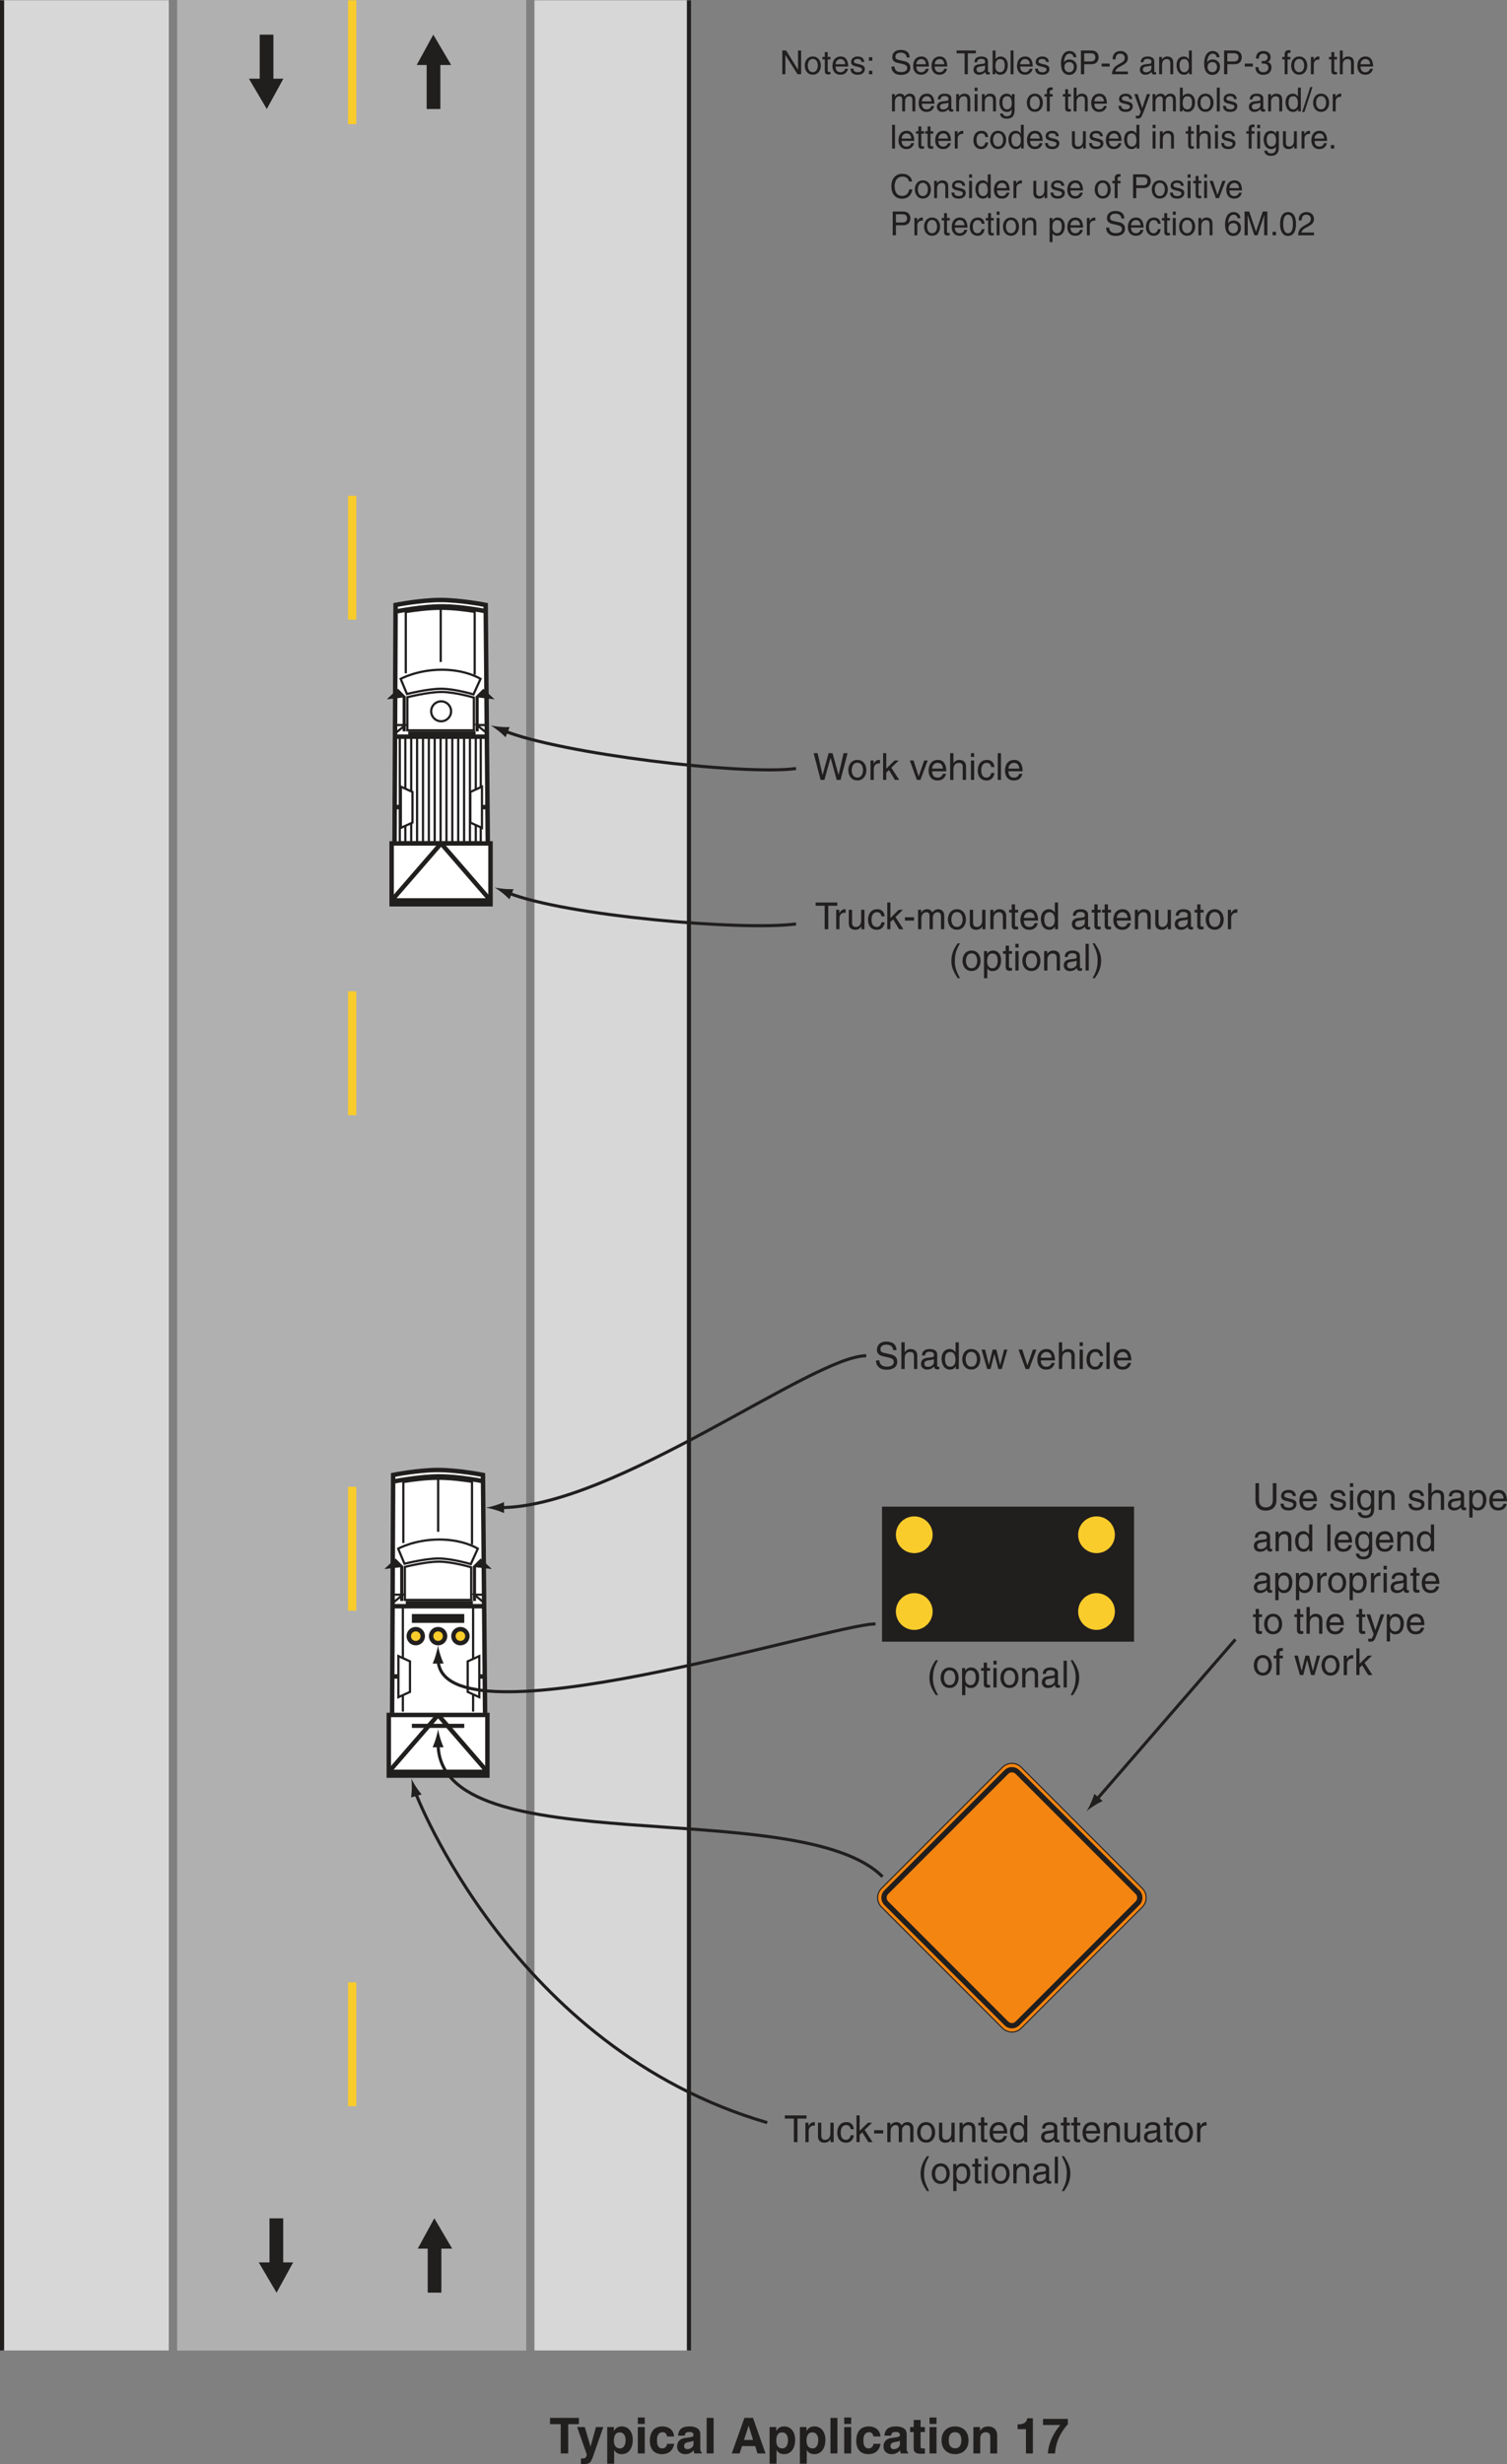 <?xml version="1.0" encoding="UTF-8"?>
<svg width="365.19pt" height="596.73pt" version="1.2" viewBox="0 0 365.19 596.73" xmlns="http://www.w3.org/2000/svg" xmlns:xlink="http://www.w3.org/1999/xlink"><rect x="0" y="0" width="365.19" height="596.73" fill="#808080" stroke="none"/><defs><symbol id="bb" overflow="visible"><path d="m0.125-5.688h2.188v5.688h0.875v-5.688h2.188v-0.781h-5.25z"/></symbol><symbol id="n" overflow="visible"><path d="m1.484-2.734c0-0.688 0.469-1.266 1.203-1.266h0.297v-0.812c-0.062-0.016-0.109-0.031-0.203-0.031-0.594 0-1.016 0.375-1.328 0.922h-0.016v-0.781h-0.75v4.703h0.797z"/></symbol><symbol id="r" overflow="visible"><path d="m4.406 0v-4.703h-0.797v2.594c0 0.672-0.297 1.562-1.297 1.562-0.516 0-0.906-0.266-0.906-1.031v-3.125h-0.797v3.375c0 1.125 0.844 1.469 1.531 1.469 0.75 0 1.156-0.297 1.5-0.844l0.016 0.016v0.688z"/></symbol><symbol id="aa" overflow="visible"><path d="m4.297-3.125c-0.062-0.812-0.531-1.719-1.766-1.719-1.562 0-2.266 1.156-2.266 2.625 0 1.359 0.781 2.359 2.109 2.359 1.375 0 1.844-1.062 1.922-1.812h-0.766c-0.141 0.734-0.594 1.125-1.125 1.125-1.094 0-1.297-1-1.297-1.812 0-0.828 0.328-1.766 1.297-1.766 0.672 0 1.016 0.375 1.125 1z"/></symbol><symbol id="z" overflow="visible"><path d="m2.594-2.953 1.812-1.75h-1.016l-2.016 1.984v-3.75h-0.766v6.469h0.766v-1.781l0.656-0.594 1.453 2.375h1.031z"/></symbol><symbol id="ax" overflow="visible"><path d="m2.594-2.891h-2.203v0.797h2.203z"/></symbol><symbol id="aw" overflow="visible"><path d="m0.578 0h0.797v-2.562c0-1.281 0.797-1.562 1.25-1.562 0.578 0 0.734 0.469 0.734 0.859v3.266h0.797v-2.875c0-0.625 0.438-1.25 1.094-1.25 0.688 0 0.875 0.438 0.875 1.078v3.047h0.797v-3.266c0-1.312-0.953-1.578-1.453-1.578-0.734 0-1.047 0.328-1.453 0.766-0.125-0.25-0.391-0.766-1.25-0.766-0.844 0-1.25 0.547-1.422 0.797h-0.016v-0.656h-0.75z"/></symbol><symbol id="c" overflow="visible"><path d="m0.312-2.359c0 1.219 0.688 2.484 2.188 2.484s2.188-1.266 2.188-2.484-0.688-2.484-2.188-2.484-2.188 1.266-2.188 2.484zm0.828 0c0-0.625 0.234-1.797 1.359-1.797 1.141 0 1.375 1.172 1.375 1.797s-0.234 1.797-1.375 1.797c-1.125 0-1.359-1.172-1.359-1.797z"/></symbol><symbol id="j" overflow="visible"><path d="m4.422-3.203c0-1.344-0.922-1.641-1.656-1.641-0.797 0-1.25 0.547-1.422 0.797h-0.016v-0.656h-0.75v4.703h0.797v-2.562c0-1.281 0.797-1.562 1.25-1.562 0.766 0 1 0.406 1 1.234v2.891h0.797z"/></symbol><symbol id="e" overflow="visible"><path d="m2.312-4.047v-0.656h-0.75v-1.312h-0.797v1.312h-0.641v0.656h0.641v3.109c0 0.562 0.172 1 0.953 1 0.078 0 0.312-0.031 0.594-0.062v-0.625h-0.281c-0.156 0-0.469 0-0.469-0.359v-3.062z"/></symbol><symbol id="d" overflow="visible"><path d="m3.781-1.469c-0.016 0.344-0.453 0.922-1.203 0.922-0.906 0-1.375-0.562-1.375-1.547h3.438c0-1.672-0.656-2.75-2.016-2.75-1.562 0-2.266 1.156-2.266 2.625 0 1.359 0.781 2.359 2.109 2.359 0.75 0 1.062-0.188 1.281-0.328 0.594-0.391 0.797-1.062 0.828-1.281zm-2.578-1.266c0-0.719 0.578-1.391 1.312-1.391 0.953 0 1.266 0.672 1.312 1.391z"/></symbol><symbol id="v" overflow="visible"><path d="m4.484-6.469h-0.781v2.422h-0.016c-0.203-0.266-0.562-0.797-1.406-0.797-1.25 0-1.969 1.031-1.969 2.344 0 1.125 0.469 2.641 2.078 2.641 0.453 0 1-0.156 1.328-0.781h0.031v0.641h0.734zm-3.344 4.109c0-0.609 0.062-1.766 1.281-1.766 1.141 0 1.266 1.234 1.266 1.984 0 1.266-0.781 1.594-1.281 1.594-0.875 0-1.266-0.781-1.266-1.812z"/></symbol><symbol id="k" overflow="visible"></symbol><symbol id="g" overflow="visible"><path d="m1.281-3.281c0.062-0.359 0.188-0.906 1.078-0.906 0.75 0 1.109 0.266 1.109 0.766 0 0.469-0.219 0.547-0.406 0.562l-1.312 0.156c-1.312 0.172-1.422 1.078-1.422 1.484 0 0.812 0.609 1.359 1.469 1.359 0.922 0 1.391-0.438 1.703-0.766 0.031 0.359 0.141 0.719 0.844 0.719 0.172 0 0.297-0.062 0.422-0.094v-0.578c-0.078 0.016-0.188 0.031-0.25 0.031-0.172 0-0.266-0.078-0.266-0.266v-2.719c0-1.203-1.375-1.312-1.75-1.312-1.156 0-1.906 0.438-1.938 1.562zm2.172 1.656c0 0.625-0.719 1.109-1.453 1.109-0.594 0-0.859-0.312-0.859-0.828 0-0.594 0.625-0.703 1.016-0.766 0.969-0.125 1.172-0.188 1.297-0.297z"/></symbol><symbol id="ak" overflow="visible"><path d="m2.141-6.594c-0.984 1.375-1.531 2.656-1.531 4.25 0 1.672 0.609 2.797 1.547 4.203h0.531c-0.719-1.406-1.234-2.5-1.234-4 0-2.156 0.469-3.016 1.234-4.453z"/></symbol><symbol id="o" overflow="visible"><path d="m1.281-2.141c0-0.75 0.125-1.984 1.266-1.984 1.219 0 1.281 1.156 1.281 1.766 0 1.031-0.406 1.812-1.266 1.812-0.5 0-1.281-0.328-1.281-1.594zm-0.766 4h0.797v-2.359h0.016c0.203 0.344 0.625 0.641 1.25 0.641 1.609 0 2.078-1.516 2.078-2.641 0-1.312-0.719-2.344-1.969-2.344-0.844 0-1.219 0.531-1.406 0.797h-0.016v-0.656h-0.75z"/></symbol><symbol id="q" overflow="visible"><path d="m1.391-4.703h-0.781v4.703h0.781zm0-0.859v-0.906h-0.781v0.906z"/></symbol><symbol id="s" overflow="visible"><path d="m1.391-6.469h-0.781v6.469h0.781z"/></symbol><symbol id="aj" overflow="visible"><path d="m0.859 1.859c0.984-1.375 1.531-2.656 1.531-4.25 0-1.672-0.625-2.797-1.547-4.203h-0.531c0.719 1.406 1.219 2.5 1.219 4 0 2.156-0.453 3.016-1.219 4.453z"/></symbol><symbol id="bz" overflow="visible"><path d="m4.234-5.359h0.016l1.484 5.359h0.922l1.703-6.469h-0.969l-1.203 5.266h-0.016l-1.453-5.266h-0.953l-1.453 5.266h-0.016l-1.203-5.266h-0.953l1.688 6.469h0.922z"/></symbol><symbol id="ba" overflow="visible"><path d="m2.234-0.875h-0.016l-1.234-3.828h-0.906l1.719 4.703h0.844l1.781-4.703h-0.859z"/></symbol><symbol id="u" overflow="visible"><path d="m4.422-3.203c0-1.344-0.922-1.641-1.656-1.641-0.75 0-1.141 0.469-1.375 0.766h-0.016v-2.391h-0.797v6.469h0.797v-2.562c0-1.188 0.672-1.562 1.312-1.562 0.766 0 0.938 0.406 0.938 1.047v3.078h0.797z"/></symbol><symbol id="by" overflow="visible"><path d="m5.406-4.578c-0.047-0.703-0.266-2.062-2.531-2.062-1.562 0-2.219 1-2.219 2 0 1.125 0.953 1.422 1.375 1.531l1.328 0.297c1.062 0.25 1.375 0.469 1.375 1.141 0 0.938-1.062 1.094-1.688 1.094-0.828 0-1.781-0.344-1.781-1.516h-0.828c0 0.609 0.109 1.156 0.656 1.641 0.297 0.266 0.766 0.625 1.953 0.625 1.109 0 2.531-0.422 2.531-1.953 0-1.031-0.625-1.531-1.469-1.734l-1.844-0.422c-0.375-0.078-0.766-0.266-0.766-0.812 0-0.984 0.938-1.141 1.484-1.141 0.719 0 1.547 0.312 1.594 1.312z"/></symbol><symbol id="az" overflow="visible"><path d="m3.219-3.641h0.016l0.953 3.641h0.828l1.359-4.703h-0.781l-0.953 3.688h-0.031l-0.906-3.688h-0.891l-0.906 3.688h-0.016l-0.906-3.688h-0.859l1.359 4.703h0.812z"/></symbol><symbol id="bx" overflow="visible"><path d="m4.922-6.469v4.094c0 1.406-0.906 1.766-1.703 1.766-0.781 0-1.641-0.375-1.641-1.781v-4.078h-0.859v4.312c0 1.219 0.734 2.328 2.469 2.328 1.781 0 2.609-1.109 2.609-2.438v-4.203z"/></symbol><symbol id="ai" overflow="visible"><path d="m4.016-3.359c0-0.234-0.109-1.484-1.797-1.484-0.922 0-1.781 0.469-1.781 1.5 0 0.656 0.438 0.984 1.094 1.141l0.922 0.234c0.672 0.172 0.938 0.297 0.938 0.672 0 0.516-0.516 0.75-1.094 0.75-1.109 0-1.219-0.594-1.25-0.969h-0.766c0.031 0.578 0.172 1.656 2.031 1.656 1.062 0 1.859-0.594 1.859-1.562 0-0.641-0.344-1-1.312-1.234l-0.797-0.203c-0.609-0.156-0.859-0.25-0.859-0.625 0-0.594 0.703-0.672 0.938-0.672 1 0 1.109 0.5 1.125 0.797z"/></symbol><symbol id="ay" overflow="visible"><path d="m1.172-2.359c0-0.609 0.062-1.766 1.297-1.766 1.141 0 1.266 1.234 1.266 1.984 0 1.266-0.781 1.594-1.281 1.594-0.875 0-1.281-0.781-1.281-1.812zm3.312-2.344h-0.734v0.688c-0.203-0.281-0.578-0.828-1.422-0.828-1.25 0-1.969 1.031-1.969 2.344 0 1.125 0.469 2.641 2.078 2.641 0.625 0 1.031-0.297 1.266-0.672v0.203c0 0.547 0.016 1.656-1.344 1.656-0.188 0-0.922 0-1.062-0.75h-0.797c0.156 1.25 1.25 1.406 1.797 1.406 2.188 0 2.188-1.703 2.188-2.375z"/></symbol><symbol id="bw" overflow="visible"><path d="m2.266-0.875h-0.016l-1.25-3.828h-0.906l1.75 4.828c-0.375 0.969-0.422 1.094-0.828 1.094-0.219 0-0.391-0.047-0.484-0.078v0.719c0.125 0.031 0.219 0.062 0.328 0.062 1.016 0 1.109-0.109 1.844-2.016 0.609-1.531 1.156-3.078 1.703-4.609h-0.875z"/></symbol><symbol id="bv" overflow="visible"><path d="m2.359-4.047v-0.656h-0.797v-0.594c0-0.375 0.125-0.547 0.469-0.547 0.109 0 0.234 0.016 0.328 0.016v-0.703c-0.125-0.016-0.25-0.016-0.359-0.016-0.781 0-1.219 0.312-1.219 1.031v0.812h-0.656v0.656h0.656v4.047h0.781v-4.047z"/></symbol><symbol id="bu" overflow="visible"><path d="m4.578-7.094h2.594v-1.516h-7v1.516h2.594v7.094h1.812z"/></symbol><symbol id="bo" overflow="visible"><path d="m6.469-6.391h-1.781l-1.297 4.703h-0.031l-1.375-4.703h-1.859l2.344 6.656c-0.156 0.875-0.484 0.953-1.094 0.953-0.156 0-0.266 0-0.328-0.016v1.344c0.234 0.016 0.531 0.016 0.75 0.016 1.469 0 1.688-0.312 2.469-2.672z"/></symbol><symbol id="ah" overflow="visible"><path d="m2.359-3.047c0-1.016 0.266-2.047 1.422-2.047 1.062 0 1.422 0.938 1.422 1.953 0 0.75-0.297 1.922-1.375 1.922-1.062 0-1.469-0.875-1.469-1.828zm0-3.344h-1.609v8.875h1.672v-3.297h0.031c0.203 0.344 0.625 0.984 1.797 0.984 1.891 0 2.688-1.688 2.688-3.438 0-2.203-1.25-3.281-2.656-3.281-1.125 0-1.594 0.578-1.906 1.094h-0.016z"/></symbol><symbol id="ag" overflow="visible"><path d="m0.828-6.391v6.391h1.688v-6.391zm1.688-2.312h-1.688v1.562h1.688z"/></symbol><symbol id="av" overflow="visible"><path d="m4.578-2.328c0 0.297-0.297 1.109-1.141 1.109-1.281 0-1.297-1.375-1.297-2.062 0-0.797 0.266-1.859 1.328-1.859 0.781-0.047 1.047 0.609 1.109 1.031h1.703c-0.156-1.984-1.812-2.438-2.812-2.438-2.156 0-3.062 1.469-3.062 3.531 0 1.344 0.547 3.188 2.953 3.188 2.344 0 2.859-1.844 2.922-2.5z"/></symbol><symbol id="au" overflow="visible"><path d="m5.953-4.703c0-1.578-1.641-1.844-2.547-1.844-1.312 0-2.656 0.266-2.859 2.234h1.625c0.047-0.375 0.188-0.891 1.031-0.891 0.438 0 1.109 0.031 1.109 0.734 0 0.359-0.328 0.469-0.594 0.516l-1.516 0.219c-1.062 0.156-1.859 0.797-1.859 2.047 0 1.312 0.984 1.859 1.953 1.859 1.141 0 1.672-0.531 2.062-0.922 0.031 0.359 0.062 0.453 0.156 0.75h1.812v-0.25c-0.203-0.078-0.375-0.234-0.375-1zm-1.641 2.406c0 0.781-0.766 1.266-1.5 1.266-0.328 0-0.781-0.188-0.781-0.766 0-0.703 0.516-0.859 1.141-0.969 0.688-0.109 0.969-0.203 1.141-0.344z"/></symbol><symbol id="at" overflow="visible"><path d="m2.516-8.609h-1.688v8.609h1.688z"/></symbol><symbol id="as" overflow="visible"></symbol><symbol id="bn" overflow="visible"><path d="m2.734-1.781h3.188l0.547 1.781h1.953l-3.031-8.609h-2.078l-3.078 8.609h1.906zm1.578-4.891h0.031l1.062 3.406h-2.188z"/></symbol><symbol id="bt" overflow="visible"><path d="m2.656-8.109h-1.672v1.719h-0.859v1.203h0.859v3.875c0 0.828 0.266 1.391 1.719 1.391h0.219c0.266 0 0.516-0.016 0.781-0.031v-1.266c-0.109 0-0.234 0.016-0.344 0.016-0.688 0-0.703-0.141-0.703-0.516v-3.469h1.047v-1.203h-1.047z"/></symbol><symbol id="bs" overflow="visible"><path d="m6.938-3.188c0-2.312-1.547-3.359-3.266-3.359s-3.266 1.047-3.266 3.359c0 2.297 1.547 3.359 3.266 3.359s3.266-1.062 3.266-3.359zm-1.734 0c0 0.812-0.234 1.938-1.531 1.938s-1.531-1.125-1.531-1.938c0-0.828 0.234-1.953 1.531-1.953s1.531 1.125 1.531 1.953z"/></symbol><symbol id="br" overflow="visible"><path d="m6.547-4.422c0-1.391-0.969-2.125-2.219-2.125-1.203 0-1.688 0.719-1.922 1.094h-0.016v-0.938h-1.609v6.391h1.672v-3.656c0-0.969 0.578-1.484 1.328-1.484 1.062 0 1.094 0.797 1.094 1.266v3.875h1.672z"/></symbol><symbol id="bq" overflow="visible"><path d="m0.828-5.875h2.031v5.875h1.672v-8.516h-1.375c-0.031 0.625-0.469 1.469-2.094 1.469h-0.234z"/></symbol><symbol id="bp" overflow="visible"><path d="m6.344-8.375h-6l-0.047 1.484h4.234c-0.719 0.766-2.844 3.484-3.031 6.891h1.734c0.203-3.672 2.281-6.188 3.109-7.078z"/></symbol><symbol id="bm" overflow="visible"><path d="m4.422-1.109h-0.016l-2.875-4.641h-0.922v5.75h0.75v-4.641h0.016l2.922 4.641h0.875v-5.75h-0.75z"/></symbol><symbol id="f" overflow="visible"><path d="m0.281-2.094c0 1.078 0.609 2.203 1.938 2.203 1.344 0 1.953-1.125 1.953-2.203s-0.609-2.203-1.953-2.203c-1.328 0-1.938 1.125-1.938 2.203zm0.734 0c0-0.562 0.203-1.609 1.203-1.609 1.016 0 1.219 1.047 1.219 1.609s-0.203 1.594-1.219 1.594c-1 0-1.203-1.031-1.203-1.594z"/></symbol><symbol id="i" overflow="visible"><path d="m2.062-3.594v-0.594h-0.672v-1.172h-0.703v1.172h-0.578v0.594h0.578v2.75c0 0.5 0.141 0.906 0.844 0.906 0.062 0 0.266-0.031 0.531-0.062v-0.547h-0.25c-0.156 0-0.422 0-0.422-0.328v-2.719z"/></symbol><symbol id="b" overflow="visible"><path d="m3.375-1.312c-0.031 0.312-0.422 0.828-1.094 0.828-0.797 0-1.203-0.5-1.203-1.375h3.047c0-1.484-0.594-2.438-1.797-2.438-1.391 0-2.016 1.031-2.016 2.328 0 1.203 0.703 2.094 1.875 2.094 0.672 0 0.953-0.172 1.141-0.297 0.531-0.344 0.719-0.938 0.75-1.141zm-2.297-1.109c0-0.656 0.5-1.25 1.156-1.25 0.859 0 1.125 0.594 1.172 1.25z"/></symbol><symbol id="h" overflow="visible"><path d="m3.578-2.984c0-0.219-0.109-1.312-1.609-1.312-0.812 0-1.578 0.406-1.578 1.328 0 0.578 0.391 0.875 0.969 1.016l0.812 0.203c0.609 0.156 0.844 0.266 0.844 0.594 0 0.469-0.469 0.672-0.969 0.672-0.984 0-1.094-0.531-1.109-0.859h-0.688c0.031 0.5 0.156 1.469 1.812 1.469 0.938 0 1.656-0.531 1.656-1.391 0-0.562-0.312-0.891-1.188-1.109l-0.703-0.172c-0.547-0.141-0.75-0.219-0.75-0.562 0-0.516 0.609-0.594 0.828-0.594 0.891 0 0.984 0.453 0.984 0.719z"/></symbol><symbol id="bd" overflow="visible"><path d="m1.531-0.844h-0.828v0.844h0.828zm0-3.281h-0.828v0.844h0.828z"/></symbol><symbol id="a" overflow="visible"></symbol><symbol id="al" overflow="visible"><path d="m4.797-4.062c-0.031-0.641-0.234-1.828-2.234-1.828-1.391 0-1.984 0.875-1.984 1.766 0 1 0.859 1.266 1.234 1.359l1.172 0.266c0.938 0.234 1.219 0.422 1.219 1.016 0 0.828-0.938 0.969-1.5 0.969-0.734 0-1.578-0.297-1.578-1.344h-0.734c0 0.547 0.094 1.016 0.578 1.453 0.266 0.234 0.672 0.562 1.75 0.562 0.984 0 2.234-0.375 2.234-1.734 0-0.922-0.547-1.359-1.297-1.547l-1.641-0.375c-0.328-0.078-0.672-0.234-0.672-0.719 0-0.875 0.812-1.016 1.297-1.016 0.656 0 1.391 0.281 1.438 1.172z"/></symbol><symbol id="bc" overflow="visible"><path d="m0.109-5.062h1.953v5.062h0.766v-5.062h1.953v-0.688h-4.672z"/></symbol><symbol id="y" overflow="visible"><path d="m1.141-2.906c0.047-0.328 0.156-0.812 0.969-0.812 0.656 0 0.984 0.234 0.984 0.672 0 0.422-0.203 0.484-0.375 0.5l-1.156 0.141c-1.172 0.156-1.281 0.969-1.281 1.312 0 0.719 0.547 1.219 1.312 1.219 0.828 0 1.25-0.391 1.516-0.688 0.031 0.328 0.125 0.641 0.75 0.641 0.156 0 0.266-0.047 0.375-0.078v-0.516c-0.078 0.016-0.156 0.031-0.219 0.031-0.156 0-0.234-0.062-0.234-0.25v-2.406c0-1.062-1.219-1.156-1.562-1.156-1.031 0-1.688 0.391-1.719 1.391zm1.938 1.453c0 0.562-0.641 0.984-1.297 0.984-0.531 0-0.766-0.266-0.766-0.719 0-0.531 0.547-0.641 0.891-0.688 0.875-0.109 1.047-0.172 1.172-0.266z"/></symbol><symbol id="ar" overflow="visible"><path d="m1.125 0v-0.516h0.016c0.141 0.234 0.438 0.641 1.156 0.641 1.422 0 1.844-1.344 1.844-2.344 0-1.172-0.641-2.078-1.75-2.078-0.484 0-0.906 0.203-1.203 0.641h-0.016v-2.094h-0.703v5.75zm2.281-2.109c0 0.922-0.359 1.625-1.125 1.625-0.453 0-1.141-0.297-1.141-1.406 0-0.688 0.109-1.781 1.125-1.781 1.094 0 1.141 1.031 1.141 1.562z"/></symbol><symbol id="af" overflow="visible"><path d="m1.234-5.75h-0.703v5.75h0.703z"/></symbol><symbol id="ae" overflow="visible"><path d="m4.031-4.125c-0.078-1.141-1-1.5-1.641-1.5-1.688 0-2.094 1.781-2.094 3.016 0 0.734 0.109 1.422 0.438 1.953 0.406 0.609 1.016 0.812 1.453 0.812 0.781 0 1.125-0.219 1.422-0.547 0.375-0.422 0.531-0.828 0.531-1.406 0-1.344-1.062-1.781-1.75-1.781-0.781 0-1.172 0.375-1.344 0.688l-0.016-0.016c0-0.594 0.234-2.078 1.344-2.078 0.594 0 0.875 0.359 0.969 0.859zm-2.906 2.391c0-0.656 0.375-1.219 1.156-1.219 0.875 0 1.141 0.688 1.141 1.188 0 0.75-0.438 1.281-1.109 1.281-0.828 0-1.188-0.641-1.188-1.25z"/></symbol><symbol id="x" overflow="visible"><path d="m1.469-5.078h1.578c0.641 0 1.125 0.234 1.125 0.953 0 0.781-0.469 1.031-1.156 1.031h-1.547zm0 2.656h1.797c1.25 0 1.703-0.906 1.703-1.703 0-0.938-0.625-1.625-1.703-1.625h-2.578v5.75h0.781z"/></symbol><symbol id="aq" overflow="visible"><path d="m2.312-2.578h-1.953v0.719h1.953z"/></symbol><symbol id="ap" overflow="visible"><path d="m1.062-3.609c0.016-0.391 0.062-1.375 1.125-1.375 0.828 0 1.109 0.562 1.109 1.016 0 0.734-0.422 0.953-1.031 1.312l-0.734 0.422c-0.75 0.438-1.281 1.062-1.328 2.234h3.859v-0.656h-3.062c0.031-0.219 0.203-0.656 0.969-1.094l0.578-0.312c0.844-0.453 1.516-0.875 1.516-1.875 0-1.047-0.797-1.688-1.766-1.688-0.609 0-1.938 0.188-1.938 2.016z"/></symbol><symbol id="m" overflow="visible"><path d="m3.922-2.844c0-1.203-0.812-1.453-1.453-1.453-0.719 0-1.109 0.484-1.266 0.703h-0.016v-0.594h-0.672v4.188h0.703v-2.281c0-1.141 0.703-1.391 1.109-1.391 0.688 0 0.891 0.375 0.891 1.094v2.578h0.703z"/></symbol><symbol id="t" overflow="visible"><path d="m3.984-5.75h-0.703v2.156h-0.016c-0.156-0.234-0.484-0.703-1.234-0.703-1.125 0-1.75 0.906-1.75 2.078 0 1 0.422 2.344 1.844 2.344 0.406 0 0.891-0.141 1.188-0.703h0.016v0.578h0.656zm-2.969 3.641c0-0.531 0.047-1.562 1.141-1.562 1.016 0 1.125 1.094 1.125 1.781 0 1.109-0.703 1.406-1.141 1.406-0.766 0-1.125-0.703-1.125-1.625z"/></symbol><symbol id="bl" overflow="visible"><path d="m1.797-2.594h0.312c0.484 0 1.312 0.078 1.312 1.031 0 0.641-0.5 1.078-1.219 1.078-1.047 0-1.172-0.703-1.203-1.234h-0.734c0.047 0.641 0.219 1.297 0.844 1.625 0.281 0.141 0.625 0.25 1.047 0.25 1.422 0 2.016-0.891 2.016-1.812 0-0.75-0.391-1.141-0.938-1.312v-0.016c0.312-0.094 0.719-0.438 0.719-1.156 0-0.859-0.641-1.484-1.734-1.484-1.469 0-1.812 1.016-1.812 1.844h0.688c0.031-0.391 0.094-1.203 1.094-1.203 0.844 0 1.047 0.547 1.047 0.875 0 0.703-0.531 0.922-1.078 0.922-0.109 0-0.25 0-0.359-0.016z"/></symbol><symbol id="w" overflow="visible"><path d="m2.094-3.594v-0.594h-0.703v-0.516c0-0.344 0.109-0.484 0.422-0.484 0.078 0 0.203 0 0.281 0.016v-0.641c-0.109 0-0.219-0.016-0.312-0.016-0.688 0-1.094 0.297-1.094 0.922v0.719h-0.578v0.594h0.578v3.594h0.703v-3.594z"/></symbol><symbol id="p" overflow="visible"><path d="m1.312-2.438c0-0.609 0.422-1.109 1.078-1.109h0.266v-0.734c-0.062-0.016-0.094-0.016-0.188-0.016-0.531 0-0.891 0.328-1.172 0.812h-0.016v-0.703h-0.672v4.188h0.703z"/></symbol><symbol id="ad" overflow="visible"><path d="m3.922-2.844c0-1.203-0.812-1.453-1.453-1.453-0.672 0-1.031 0.406-1.234 0.672h-0.016v-2.125h-0.703v5.75h0.703v-2.281c0-1.062 0.594-1.391 1.172-1.391 0.672 0 0.828 0.375 0.828 0.938v2.734h0.703z"/></symbol><symbol id="ao" overflow="visible"><path d="m0.516 0h0.703v-2.281c0-1.141 0.703-1.391 1.109-1.391 0.516 0 0.656 0.422 0.656 0.781v2.891h0.703v-2.547c0-0.562 0.391-1.125 0.984-1.125s0.781 0.391 0.781 0.969v2.703h0.703v-2.891c0-1.188-0.859-1.406-1.297-1.406-0.656 0-0.938 0.281-1.281 0.672-0.125-0.219-0.359-0.672-1.109-0.672s-1.109 0.484-1.266 0.703h-0.016v-0.594h-0.672z"/></symbol><symbol id="l" overflow="visible"><path d="m1.234-4.188h-0.703v4.188h0.703zm0-0.75v-0.812h-0.703v0.812z"/></symbol><symbol id="an" overflow="visible"><path d="m1.047-2.109c0-0.531 0.062-1.562 1.141-1.562 1.016 0 1.125 1.094 1.125 1.781 0 1.109-0.688 1.406-1.141 1.406-0.766 0-1.125-0.703-1.125-1.625zm2.938-2.078h-0.656v0.625c-0.172-0.266-0.5-0.734-1.266-0.734-1.109 0-1.75 0.906-1.75 2.078 0 1 0.422 2.344 1.844 2.344 0.562 0 0.938-0.266 1.125-0.594v0.172c0 0.5 0.031 1.469-1.188 1.469-0.172 0-0.812 0-0.938-0.656h-0.703c0.125 1.109 1.094 1.25 1.594 1.25 1.938 0 1.938-1.516 1.938-2.109z"/></symbol><symbol id="bk" overflow="visible"><path d="m2.016-0.781h-0.016l-1.109-3.406h-0.797l1.547 4.297c-0.344 0.859-0.375 0.969-0.75 0.969-0.188 0-0.328-0.031-0.422-0.062v0.625c0.109 0.047 0.188 0.078 0.297 0.078 0.906 0 0.984-0.109 1.641-1.797 0.531-1.375 1.016-2.734 1.5-4.109h-0.766z"/></symbol><symbol id="bj" overflow="visible"><path d="m2.359-5.891h-0.531l-1.969 6.047h0.547z"/></symbol><symbol id="ac" overflow="visible"><path d="m3.812-2.781c-0.047-0.719-0.469-1.516-1.562-1.516-1.391 0-2.016 1.031-2.016 2.328 0 1.203 0.703 2.094 1.875 2.094 1.234 0 1.641-0.938 1.703-1.609h-0.672c-0.125 0.641-0.531 1-1 1-0.969 0-1.156-0.891-1.156-1.609 0-0.75 0.281-1.578 1.156-1.578 0.594 0 0.906 0.328 1 0.891z"/></symbol><symbol id="ab" overflow="visible"><path d="m3.906 0v-4.188h-0.703v2.312c0 0.609-0.266 1.391-1.141 1.391-0.469 0-0.812-0.234-0.812-0.922v-2.781h-0.703v3.016c0 1 0.734 1.297 1.359 1.297 0.672 0 1.031-0.266 1.328-0.75l0.016 0.016v0.609z"/></symbol><symbol id="am" overflow="visible"><path d="m1.531-0.844h-0.828v0.844h0.828z"/></symbol><symbol id="bi" overflow="visible"><path d="m5.391-4.016c-0.109-0.953-0.875-1.875-2.359-1.875-1.672 0-2.672 1.219-2.672 2.984 0 2.203 1.266 3.062 2.578 3.062 0.438 0 2.188-0.094 2.516-2.266h-0.75c-0.266 1.328-1.141 1.578-1.641 1.578-1.438 0-1.906-1.047-1.906-2.391 0-1.516 0.828-2.281 1.875-2.281 0.547 0 1.391 0.172 1.609 1.188z"/></symbol><symbol id="bh" overflow="visible"><path d="m1.984-0.781h-0.016l-1.094-3.406h-0.812l1.531 4.188h0.75l1.594-4.188h-0.766z"/></symbol><symbol id="bg" overflow="visible"><path d="m1.141-1.891c0-0.688 0.109-1.781 1.125-1.781 1.094 0 1.141 1.031 1.141 1.562 0 0.922-0.359 1.625-1.125 1.625-0.453 0-1.141-0.297-1.141-1.406zm-0.672 3.547h0.703v-2.094h0.016c0.188 0.297 0.547 0.562 1.109 0.562 1.422 0 1.844-1.344 1.844-2.344 0-1.172-0.641-2.078-1.75-2.078-0.766 0-1.078 0.469-1.25 0.703h-0.016v-0.594h-0.656z"/></symbol><symbol id="bf" overflow="visible"><path d="m6.094 0v-5.75h-1.109l-1.625 4.859h-0.016l-1.641-4.859h-1.125v5.75h0.766v-3.391c0-0.172-0.031-0.891-0.031-1.422h0.031l1.609 4.812h0.766l1.609-4.828h0.031c0 0.547-0.031 1.266-0.031 1.438v3.391z"/></symbol><symbol id="be" overflow="visible"><path d="m3.406-2.734c0 1.406-0.375 2.25-1.188 2.25-0.797 0-1.172-0.844-1.172-2.25s0.375-2.25 1.172-2.25c0.812 0 1.188 0.844 1.188 2.25zm0.75 0c0-1.172-0.312-2.891-1.938-2.891-1.609 0-1.922 1.719-1.922 2.891s0.312 2.891 1.922 2.891c1.625 0 1.938-1.719 1.938-2.891z"/></symbol></defs><path d="m40.902 569.23h-40.402v-569.17h40.402z" fill="#d7d7d7"/><path d="m129.51 0.07h37.441v569.16h-37.441z" fill="#d7d7d7"/><path d="m0.5 0.07v569.16" fill="none" stroke="#211e1e"/><path d="m166.95 0.07v569.16" fill="none" stroke="#211e1e"/><path d="m123.2 0h-80.277v569.25h84.598v-569.25z" fill="#b0b0b0"/><path d="m85.344 0.07v569.16" fill="none" stroke="#facc2b" stroke-dasharray="30, 90" stroke-width="2"/><path d="m274.81 364.87h-61.066v32.707h61.066z" fill="#211e1e"/><g fill="#facc2b"><path d="m221.55 367.23c2.461 0 4.457 1.988 4.457 4.449 0 2.461-1.996 4.457-4.457 4.457s-4.453-1.996-4.453-4.457c0-2.461 1.992-4.449 4.453-4.449"/><path d="m265.72 367.23c2.461 0 4.453 1.988 4.453 4.449 0 2.461-1.992 4.457-4.453 4.457s-4.457-1.996-4.457-4.457c0-2.461 1.996-4.449 4.457-4.449"/><path d="m221.55 385.82c2.461 0 4.457 1.992 4.457 4.453 0 2.461-1.996 4.453-4.457 4.453s-4.453-1.992-4.453-4.453c0-2.461 1.992-4.453 4.453-4.453"/><path d="m265.72 385.82c2.461 0 4.453 1.992 4.453 4.453 0 2.461-1.992 4.453-4.453 4.453s-4.457-1.992-4.457-4.453c0-2.461 1.996-4.453 4.457-4.453"/></g><path d="m118.21 204.33-0.512-57.828s-6.012-1.195-11.008-1.195c-4.766 0-10.828 1.195-10.828 1.195l-0.254 57.828" fill="#fff" stroke="#211e1e" stroke-width="1.077"/><g fill="none" stroke="#211e1e"><path d="m117.81 148.04s-5.758-1.195-10.754-1.195c-4.762 0-10.824 1.195-10.824 1.195" stroke-width="1.077"/><g stroke-width=".539"><path d="m115.03 163.39v-15.207c-2.137-0.34-5.312-0.746-8.227-0.746-2.894 0-6.266 0.441-8.469 0.785v14.828"/><path d="m106.8 147.43v12.883"/><path d="m116.45 164.41s-3.41-2.219-9.383-2.219c-5.969 0-9.977 2.219-9.977 2.219l1.531 3.664s5.035-1.277 8.277-1.277c3.238 0 7.844 1.363 7.844 1.363z"/><path d="m114.83 176.87v-7.934s-4.606-1.363-7.844-1.363c-3.242 0-8.273 1.277-8.273 1.277v8.02z"/></g></g><g fill="#211e1e"><path d="m98.332 177.12v-8.445l-1.879-1.875-2.727 2.559 3.836-0.426v8.188z"/><path d="m115.24 177.12v-8.445l1.875-1.875 2.731 2.559-3.84-0.426v8.188z"/><path d="m98.93 178.57h16.312v-1.449h-16.312z"/></g><g fill="none" stroke="#211e1e" stroke-width=".539"><path d="m96.883 203.99h19.617v-25.59h-19.617z"/><path d="m117.78 175.59h-2.215l2.215 1.793"/><path d="m96.027 175.59h2.219l-2.219 1.793"/><path d="m115.3 178.4v25.586"/><path d="m113.88 178.4v25.586"/><path d="m112.46 178.4v25.586"/><path d="m111.04 178.4v25.586"/><path d="m109.61 178.4v25.586"/><path d="m108.19 178.4v25.586"/><path d="m106.77 178.4v25.586"/><path d="m105.34 178.4v25.586"/><path d="m103.92 178.4v25.586"/><path d="m102.5 178.4v25.586"/><path d="m101.07 178.4v25.586"/><path d="m99.648 178.4v25.586"/><path d="m98.223 178.4v25.586"/></g><path d="m99.953 199.21-2.816 1.281v-9.98l2.816 1.281z" fill="#fff" stroke="#211e1e" stroke-width=".539"/><path d="m113.98 199.21 2.816 1.281v-9.98l-2.816 1.281z" fill="#fff" stroke="#211e1e" stroke-width=".539"/><g fill="none" stroke="#211e1e"><g stroke-width="1.077"><path d="m118.2 178.4h-22.344"/><path d="m116.84 195.46h1.195"/><path d="m95.688 195.46h1.195"/></g><path d="m109.31 172.26c0-1.332-1.078-2.41-2.41-2.41s-2.414 1.078-2.414 2.41c0 1.336 1.082 2.414 2.414 2.414s2.41-1.078 2.41-2.414z" stroke-width=".539"/><path d="m100.65 434.07s23.5 62.02 85.27 79.977" stroke-width=".75"/></g><g fill="#211e1e"><g><path d="m99.789 433.04c-0.012 0.902-0.086 1.516-0.164 2.262l2.547-0.734c-0.184-0.207-0.852-1.066-1.344-1.828-0.527-0.816-0.945-1.57-1.16-2.078 0.086 0.543 0.133 1.406 0.121 2.379"/><path d="m106.71 26.402v-10.664h2.617l-4.328-7.348-4.019 7.348h2.414v10.664z"/><path d="m62.934 8.391v10.664h-2.613l4.324 7.348 4.023-7.348h-2.414v-10.664z"/><path d="m106.96 555.23v-10.664h2.617l-4.328-7.348-4.019 7.348h2.414v10.664z"/><path d="m65.309 537.23v10.66h-2.613l4.324 7.348 4.023-7.348h-2.414v-10.66z"/></g><g transform="translate(-127.95 -109.79)"><use x="318.013" y="628.559" width="100%" height="100%" xlink:href="#bb"/><use x="322.433" y="628.559" width="100%" height="100%" xlink:href="#n"/><use x="325.564" y="628.559" width="100%" height="100%" xlink:href="#r"/><use x="330.568" y="628.559" width="100%" height="100%" xlink:href="#aa"/><use x="334.889" y="628.559" width="100%" height="100%" xlink:href="#z"/><use x="339.389" y="628.559" width="100%" height="100%" xlink:href="#ax"/><use x="342.387" y="628.559" width="100%" height="100%" xlink:href="#aw"/><use x="349.884" y="628.559" width="100%" height="100%" xlink:href="#c"/><use x="354.888" y="628.559" width="100%" height="100%" xlink:href="#r"/><use x="359.892" y="628.559" width="100%" height="100%" xlink:href="#j"/><use x="364.896" y="628.559" width="100%" height="100%" xlink:href="#e"/><use x="367.397" y="628.559" width="100%" height="100%" xlink:href="#d"/><use x="372.401" y="628.559" width="100%" height="100%" xlink:href="#v"/><use x="377.405" y="628.559" width="100%" height="100%" xlink:href="#k"/><use x="379.908" y="628.559" width="100%" height="100%" xlink:href="#g"/><use x="384.911" y="628.559" width="100%" height="100%" xlink:href="#e"/><use x="387.414" y="628.559" width="100%" height="100%" xlink:href="#e"/><use x="389.916" y="628.559" width="100%" height="100%" xlink:href="#d"/><use x="394.919" y="628.559" width="100%" height="100%" xlink:href="#j"/><use x="399.835" y="628.559" width="100%" height="100%" xlink:href="#r"/><use x="404.839" y="628.559" width="100%" height="100%" xlink:href="#g"/><use x="409.843" y="628.559" width="100%" height="100%" xlink:href="#e"/><use x="412.345" y="628.559" width="100%" height="100%" xlink:href="#c"/><use x="417.349" y="628.559" width="100%" height="100%" xlink:href="#n"/><use x="350.422" y="638.558" width="100%" height="100%" xlink:href="#ak"/><use x="353.419" y="638.558" width="100%" height="100%" xlink:href="#c"/><use x="358.423" y="638.558" width="100%" height="100%" xlink:href="#o"/><use x="363.427" y="638.558" width="100%" height="100%" xlink:href="#e"/><use x="365.929" y="638.558" width="100%" height="100%" xlink:href="#q"/><use x="367.927" y="638.558" width="100%" height="100%" xlink:href="#c"/><use x="372.931" y="638.558" width="100%" height="100%" xlink:href="#j"/><use x="377.935" y="638.558" width="100%" height="100%" xlink:href="#g"/><use x="382.939" y="638.558" width="100%" height="100%" xlink:href="#s"/><use x="384.937" y="638.558" width="100%" height="100%" xlink:href="#aj"/><use x="324.979" y="298.664" width="100%" height="100%" xlink:href="#bz"/><use x="333.207" y="298.664" width="100%" height="100%" xlink:href="#c"/><use x="338.211" y="298.664" width="100%" height="100%" xlink:href="#n"/><use x="341.342" y="298.664" width="100%" height="100%" xlink:href="#z"/><use x="345.842" y="298.664" width="100%" height="100%" xlink:href="#k"/><use x="348.344" y="298.664" width="100%" height="100%" xlink:href="#ba"/><use x="352.62" y="298.664" width="100%" height="100%" xlink:href="#d"/><use x="357.623" y="298.664" width="100%" height="100%" xlink:href="#u"/><use x="362.627" y="298.664" width="100%" height="100%" xlink:href="#q"/><use x="364.625" y="298.664" width="100%" height="100%" xlink:href="#aa"/><use x="369.125" y="298.664" width="100%" height="100%" xlink:href="#s"/><use x="371.123" y="298.664" width="100%" height="100%" xlink:href="#d"/><use x="339.802" y="441.332" width="100%" height="100%" xlink:href="#by"/><use x="345.805" y="441.332" width="100%" height="100%" xlink:href="#u"/><use x="350.809" y="441.332" width="100%" height="100%" xlink:href="#g"/><use x="355.813" y="441.332" width="100%" height="100%" xlink:href="#v"/><use x="360.817" y="441.332" width="100%" height="100%" xlink:href="#c"/><use x="365.687" y="441.332" width="100%" height="100%" xlink:href="#az"/><use x="372.185" y="441.332" width="100%" height="100%" xlink:href="#k"/><use x="374.687" y="441.332" width="100%" height="100%" xlink:href="#ba"/><use x="378.962" y="441.332" width="100%" height="100%" xlink:href="#d"/><use x="383.966" y="441.332" width="100%" height="100%" xlink:href="#u"/><use x="388.97" y="441.332" width="100%" height="100%" xlink:href="#q"/><use x="390.969" y="441.332" width="100%" height="100%" xlink:href="#aa"/><use x="395.469" y="441.332" width="100%" height="100%" xlink:href="#s"/><use x="397.466" y="441.332" width="100%" height="100%" xlink:href="#d"/><use x="431.467" y="475.451" width="100%" height="100%" xlink:href="#bx"/><use x="437.965" y="475.451" width="100%" height="100%" xlink:href="#ai"/><use x="442.465" y="475.451" width="100%" height="100%" xlink:href="#d"/><use x="447.469" y="475.451" width="100%" height="100%" xlink:href="#k"/><use x="449.971" y="475.451" width="100%" height="100%" xlink:href="#ai"/><use x="454.471" y="475.451" width="100%" height="100%" xlink:href="#q"/><use x="456.469" y="475.451" width="100%" height="100%" xlink:href="#ay"/><use x="461.473" y="475.451" width="100%" height="100%" xlink:href="#j"/><use x="466.477" y="475.451" width="100%" height="100%" xlink:href="#k"/><use x="468.979" y="475.451" width="100%" height="100%" xlink:href="#ai"/><use x="473.479" y="475.451" width="100%" height="100%" xlink:href="#u"/><use x="478.483" y="475.451" width="100%" height="100%" xlink:href="#g"/><use x="483.487" y="475.451" width="100%" height="100%" xlink:href="#o"/><use x="488.491" y="475.451" width="100%" height="100%" xlink:href="#d"/><use x="431.467" y="485.45" width="100%" height="100%" xlink:href="#g"/><use x="436.471" y="485.45" width="100%" height="100%" xlink:href="#j"/><use x="441.475" y="485.45" width="100%" height="100%" xlink:href="#v"/><use x="446.479" y="485.45" width="100%" height="100%" xlink:href="#k"/><use x="448.981" y="485.45" width="100%" height="100%" xlink:href="#s"/><use x="450.979" y="485.45" width="100%" height="100%" xlink:href="#d"/><use x="455.983" y="485.45" width="100%" height="100%" xlink:href="#ay"/><use x="460.987" y="485.45" width="100%" height="100%" xlink:href="#d"/><use x="465.991" y="485.45" width="100%" height="100%" xlink:href="#j"/><use x="470.995" y="485.45" width="100%" height="100%" xlink:href="#v"/><use x="431.467" y="495.449" width="100%" height="100%" xlink:href="#g"/><use x="436.471" y="495.449" width="100%" height="100%" xlink:href="#o"/><use x="441.475" y="495.449" width="100%" height="100%" xlink:href="#o"/><use x="446.479" y="495.449" width="100%" height="100%" xlink:href="#n"/><use x="449.476" y="495.449" width="100%" height="100%" xlink:href="#c"/><use x="454.48" y="495.449" width="100%" height="100%" xlink:href="#o"/><use x="459.484" y="495.449" width="100%" height="100%" xlink:href="#n"/><use x="462.615" y="495.449" width="100%" height="100%" xlink:href="#q"/><use x="464.613" y="495.449" width="100%" height="100%" xlink:href="#g"/><use x="469.617" y="495.449" width="100%" height="100%" xlink:href="#e"/><use x="472.119" y="495.449" width="100%" height="100%" xlink:href="#d"/><use x="431.467" y="505.448" width="100%" height="100%" xlink:href="#e"/><use x="433.969" y="505.448" width="100%" height="100%" xlink:href="#c"/><use x="438.973" y="505.448" width="100%" height="100%" xlink:href="#k"/><use x="441.475" y="505.448" width="100%" height="100%" xlink:href="#e"/><use x="443.977" y="505.448" width="100%" height="100%" xlink:href="#u"/><use x="448.981" y="505.448" width="100%" height="100%" xlink:href="#d"/><use x="453.985" y="505.448" width="100%" height="100%" xlink:href="#k"/><use x="456.487" y="505.448" width="100%" height="100%" xlink:href="#e"/><use x="458.989" y="505.448" width="100%" height="100%" xlink:href="#bw"/><use x="463.489" y="505.448" width="100%" height="100%" xlink:href="#o"/><use x="468.493" y="505.448" width="100%" height="100%" xlink:href="#d"/><use x="431.467" y="515.447" width="100%" height="100%" xlink:href="#c"/><use x="436.471" y="515.447" width="100%" height="100%" xlink:href="#bv"/><use x="438.973" y="515.447" width="100%" height="100%" xlink:href="#k"/><use x="441.475" y="515.447" width="100%" height="100%" xlink:href="#az"/><use x="447.884" y="515.447" width="100%" height="100%" xlink:href="#c"/><use x="452.888" y="515.447" width="100%" height="100%" xlink:href="#n"/><use x="456.02" y="515.447" width="100%" height="100%" xlink:href="#z"/></g></g><path d="m299.38 397.02-33.77 38.941" fill="none" stroke="#211e1e" stroke-width=".75"/><path d="m265.21 437.25c0.766-0.484 1.316-0.754 1.984-1.094l-2-1.734c-0.074 0.266-0.434 1.293-0.805 2.121-0.395 0.883-0.801 1.645-1.109 2.102 0.41-0.367 1.109-0.875 1.93-1.395" fill="#211e1e"/><path d="m209.91 328.33c-12.945 0-61.105 36.773-88.652 36.773" fill="none" stroke="#211e1e" stroke-width=".75"/><path d="m120.02 365.65c0.871 0.258 1.438 0.496 2.133 0.773l-0.016-2.648c-0.246 0.117-1.258 0.527-2.121 0.793-0.93 0.289-1.77 0.484-2.316 0.555 0.547 0.066 1.391 0.254 2.32 0.527" fill="#211e1e"/><path d="m192.9 186.12c-13.098 1.723-56.934-3.613-70.719-9.125" fill="none" stroke="#211e1e" stroke-width=".75"/><path d="m120.83 177.03c0.707 0.562 1.141 1 1.684 1.516l0.984-2.457c-0.277 0.016-1.363 0.016-2.269-0.066-0.965-0.082-1.82-0.219-2.352-0.355 0.48 0.266 1.191 0.758 1.953 1.363" fill="#211e1e"/><path d="m213.61 457.32 29.344-29.344c1.242-1.242 3.273-1.242 4.512 0l29.348 29.344c1.242 1.242 1.242 3.273 0 4.516l-29.348 29.348c-1.238 1.242-3.269 1.242-4.512 0l-29.344-29.348c-1.242-1.242-1.242-3.273 0-4.516" fill="#f58511"/><path d="m213.61 457.32 29.344-29.344c1.242-1.242 3.273-1.242 4.512 0l29.348 29.344c1.242 1.242 1.242 3.273 0 4.516l-29.348 29.348c-1.238 1.242-3.269 1.242-4.512 0l-29.344-29.348c-1.242-1.242-1.242-3.273 0-4.516z" fill="none" stroke="#211e1e" stroke-miterlimit="2.613" stroke-width=".25"/><g><path d="m214.32 457.79 29.105-29.105c0.98-0.984 2.594-0.984 3.582 0l29.102 29.105c0.984 0.984 0.984 2.598 0 3.582l-29.102 29.102c-0.988 0.988-2.602 0.988-3.582 0l-29.105-29.102c-0.984-0.984-0.984-2.598 0-3.582" fill="#211e1e" fill-rule="evenodd"/><path d="m215.23 458.68 29.09-29.09c0.492-0.488 1.301-0.488 1.789 0l29.09 29.09c0.492 0.492 0.492 1.301 0 1.793l-29.09 29.09c-0.488 0.488-1.297 0.488-1.789 0l-29.09-29.09c-0.492-0.492-0.492-1.301 0-1.793" fill="#f58511" fill-rule="evenodd"/><path d="m118.87 204.26h-23.961v14.73h23.961z" fill="#fff" stroke="#211e1e" stroke-width="1.077"/></g><path d="m118.87 218.07-11.98-13.812-11.98 13.812z" fill="none" stroke="#211e1e" stroke-miterlimit="1" stroke-width="1.077"/><g transform="translate(-127.95 -109.79)" fill="#211e1e"><use x="325.476" y="334.826" width="100%" height="100%" xlink:href="#bb"/><use x="329.896" y="334.826" width="100%" height="100%" xlink:href="#n"/><use x="333.027" y="334.826" width="100%" height="100%" xlink:href="#r"/><use x="338.031" y="334.826" width="100%" height="100%" xlink:href="#aa"/><use x="342.352" y="334.826" width="100%" height="100%" xlink:href="#z"/><use x="346.852" y="334.826" width="100%" height="100%" xlink:href="#ax"/><use x="349.849" y="334.826" width="100%" height="100%" xlink:href="#aw"/><use x="357.346" y="334.826" width="100%" height="100%" xlink:href="#c"/><use x="362.35" y="334.826" width="100%" height="100%" xlink:href="#r"/><use x="367.354" y="334.826" width="100%" height="100%" xlink:href="#j"/><use x="372.358" y="334.826" width="100%" height="100%" xlink:href="#e"/><use x="374.86" y="334.826" width="100%" height="100%" xlink:href="#d"/><use x="379.864" y="334.826" width="100%" height="100%" xlink:href="#v"/><use x="384.868" y="334.826" width="100%" height="100%" xlink:href="#k"/><use x="387.37" y="334.826" width="100%" height="100%" xlink:href="#g"/><use x="392.374" y="334.826" width="100%" height="100%" xlink:href="#e"/><use x="394.876" y="334.826" width="100%" height="100%" xlink:href="#e"/><use x="397.378" y="334.826" width="100%" height="100%" xlink:href="#d"/><use x="402.382" y="334.826" width="100%" height="100%" xlink:href="#j"/><use x="407.298" y="334.826" width="100%" height="100%" xlink:href="#r"/><use x="412.302" y="334.826" width="100%" height="100%" xlink:href="#g"/><use x="417.306" y="334.826" width="100%" height="100%" xlink:href="#e"/><use x="419.808" y="334.826" width="100%" height="100%" xlink:href="#c"/><use x="424.812" y="334.826" width="100%" height="100%" xlink:href="#n"/><use x="357.885" y="344.825" width="100%" height="100%" xlink:href="#ak"/><use x="360.882" y="344.825" width="100%" height="100%" xlink:href="#c"/><use x="365.886" y="344.825" width="100%" height="100%" xlink:href="#o"/><use x="370.89" y="344.825" width="100%" height="100%" xlink:href="#e"/><use x="373.392" y="344.825" width="100%" height="100%" xlink:href="#q"/><use x="375.39" y="344.825" width="100%" height="100%" xlink:href="#c"/><use x="380.394" y="344.825" width="100%" height="100%" xlink:href="#j"/><use x="385.398" y="344.825" width="100%" height="100%" xlink:href="#g"/><use x="390.402" y="344.825" width="100%" height="100%" xlink:href="#s"/><use x="392.4" y="344.825" width="100%" height="100%" xlink:href="#aj"/></g><path d="m192.9 223.76c-13.098 1.723-55.988-2.019-69.773-7.531" fill="none" stroke="#211e1e" stroke-width=".75"/><path d="m121.77 216.27c0.711 0.566 1.145 1 1.688 1.516l0.984-2.457c-0.277 0.016-1.363 0.016-2.269-0.062-0.965-0.086-1.82-0.219-2.352-0.359 0.48 0.266 1.191 0.758 1.949 1.363" fill="#211e1e"/><g transform="translate(-127.95 -109.79)" fill="#211e1e"><use x="261.066" y="703.954" width="100%" height="100%" xlink:href="#bu"/><use x="267.68" y="703.954" width="100%" height="100%" xlink:href="#bo"/><use x="274.352" y="703.954" width="100%" height="100%" xlink:href="#ah"/><use x="281.684" y="703.954" width="100%" height="100%" xlink:href="#ag"/><use x="285.02" y="703.954" width="100%" height="100%" xlink:href="#av"/><use x="291.692" y="703.954" width="100%" height="100%" xlink:href="#au"/><use x="298.364" y="703.954" width="100%" height="100%" xlink:href="#at"/><use x="301.7" y="703.954" width="100%" height="100%" xlink:href="#as"/><use x="305.036" y="703.954" width="100%" height="100%" xlink:href="#bn"/><use x="313.7" y="703.954" width="100%" height="100%" xlink:href="#ah"/><use x="321.032" y="703.954" width="100%" height="100%" xlink:href="#ah"/><use x="328.364" y="703.954" width="100%" height="100%" xlink:href="#at"/><use x="331.7" y="703.954" width="100%" height="100%" xlink:href="#ag"/><use x="335.036" y="703.954" width="100%" height="100%" xlink:href="#av"/><use x="341.708" y="703.954" width="100%" height="100%" xlink:href="#au"/><use x="348.38" y="703.954" width="100%" height="100%" xlink:href="#bt"/><use x="352.376" y="703.954" width="100%" height="100%" xlink:href="#ag"/><use x="355.712" y="703.954" width="100%" height="100%" xlink:href="#bs"/><use x="363.044" y="703.954" width="100%" height="100%" xlink:href="#br"/><use x="370.376" y="703.954" width="100%" height="100%" xlink:href="#as"/><use x="373.712" y="703.954" width="100%" height="100%" xlink:href="#bq"/><use x="380.384" y="703.954" width="100%" height="100%" xlink:href="#bp"/><use x="352.568" y="518.45" width="100%" height="100%" xlink:href="#ak"/><use x="355.565" y="518.45" width="100%" height="100%" xlink:href="#c"/><use x="360.569" y="518.45" width="100%" height="100%" xlink:href="#o"/><use x="365.573" y="518.45" width="100%" height="100%" xlink:href="#e"/><use x="368.075" y="518.45" width="100%" height="100%" xlink:href="#q"/><use x="370.073" y="518.45" width="100%" height="100%" xlink:href="#c"/><use x="375.077" y="518.45" width="100%" height="100%" xlink:href="#j"/><use x="380.081" y="518.45" width="100%" height="100%" xlink:href="#g"/><use x="385.085" y="518.45" width="100%" height="100%" xlink:href="#s"/><use x="387.083" y="518.45" width="100%" height="100%" xlink:href="#aj"/></g><path d="m108.68 382.87c0-1.328-1.074-2.402-2.402-2.402-1.328 0-2.406 1.074-2.406 2.402 0 1.328 1.078 2.406 2.406 2.406 1.328 0 2.402-1.078 2.402-2.406z" fill="none" stroke="#211e1e" stroke-width=".537"/><path d="m117.55 414.84-0.512-57.648s-5.992-1.191-10.973-1.191c-4.75 0-10.793 1.191-10.793 1.191l-0.254 57.648" fill="#fff" stroke="#211e1e" stroke-width="1.074"/><g fill="none" stroke="#211e1e"><path d="m117.15 358.73s-5.738-1.191-10.719-1.191c-4.75 0-10.793 1.191-10.793 1.191" stroke-width="1.074"/><g stroke-width=".537"><path d="m114.38 374.03v-15.164c-2.129-0.336-5.297-0.742-8.199-0.742-2.883 0-6.246 0.438-8.441 0.785v14.777"/><path d="m106.18 358.12v12.844"/><path d="m115.79 375.05s-3.398-2.215-9.352-2.215c-5.953 0-9.949 2.215-9.949 2.215l1.531 3.652s5.016-1.273 8.25-1.273c3.231 0 7.82 1.359 7.82 1.359z"/><path d="m114.18 387.46v-7.906s-4.59-1.363-7.82-1.363c-3.234 0-8.25 1.277-8.25 1.277v7.992z"/></g></g><g fill="#211e1e"><path d="m97.734 387.72v-8.418l-1.871-1.871-2.723 2.551 3.828-0.422v8.16z"/><path d="m114.59 387.72v-8.418l1.871-1.871 2.723 2.551-3.828-0.422v8.16z"/><path d="m98.328 389.16h16.262v-1.445h-16.262z"/></g><g fill="none" stroke="#211e1e" stroke-width=".537"><path d="m117.12 386.19h-2.211l2.211 1.785"/><path d="m95.438 386.19h2.211l-2.211 1.785"/><path d="m114.65 388.99v25.512"/><path d="m97.629 388.99v25.512"/></g><path d="m99.348 409.74-2.805 1.273v-9.949l2.805 1.277z" fill="#fff" stroke="#211e1e" stroke-width=".537"/><path d="m113.34 409.74 2.805 1.273v-9.949l-2.805 1.277z" fill="#fff" stroke="#211e1e" stroke-width=".537"/><g fill="none" stroke="#211e1e" stroke-width="1.074"><path d="m117.54 388.99h-22.277"/><path d="m116.18 406h1.191"/><path d="m95.098 406h1.191"/></g><g stroke="#211e1e"><path d="m118.11 415.32h-23.891v14.684h23.891z" fill="#fff" stroke-width="1.074"/><path d="m118.11 429.09-11.945-13.77-11.941 13.77z" fill="none" stroke-miterlimit="1" stroke-width="1.074"/><path d="m99.812 391.95h12.695" fill="none" stroke-width="2.148"/></g><path d="m100.75 397.93c0.934 0 1.695-0.762 1.695-1.695 0-0.938-0.762-1.695-1.695-1.695-0.938 0-1.695 0.758-1.695 1.695 0 0.934 0.758 1.695 1.695 1.695" fill="#facc2b"/><path d="m100.75 397.93c0.934 0 1.695-0.762 1.695-1.695 0-0.938-0.762-1.695-1.695-1.695-0.938 0-1.695 0.758-1.695 1.695 0 0.934 0.758 1.695 1.695 1.695z" fill="none" stroke="#211e1e" stroke-width="1.074"/><path d="m106.16 397.93c0.938 0 1.695-0.762 1.695-1.695 0-0.938-0.758-1.695-1.695-1.695-0.934 0-1.691 0.758-1.691 1.695 0 0.934 0.758 1.695 1.691 1.695" fill="#facc2b"/><path d="m106.16 397.93c0.938 0 1.695-0.762 1.695-1.695 0-0.938-0.758-1.695-1.695-1.695-0.934 0-1.691 0.758-1.691 1.695 0 0.934 0.758 1.695 1.691 1.695z" fill="none" stroke="#211e1e" stroke-width="1.074"/><path d="m111.57 397.93c0.934 0 1.695-0.762 1.695-1.695 0-0.938-0.762-1.695-1.695-1.695-0.938 0-1.695 0.758-1.695 1.695 0 0.934 0.758 1.695 1.695 1.695" fill="#facc2b"/><g fill="none" stroke="#211e1e"><path d="m111.57 397.93c0.934 0 1.695-0.762 1.695-1.695 0-0.938-0.762-1.695-1.695-1.695-0.938 0-1.695 0.758-1.695 1.695 0 0.934 0.758 1.695 1.695 1.695z" stroke-width="1.074"/><path d="m99.812 417.96h12.695"/><path d="m106.17 401.99c0.824 21.488 95.434-8.719 105.99-8.719" stroke-width=".75"/></g><path d="m105.62 400.75c-0.254 0.871-0.492 1.438-0.766 2.137l2.648-0.023c-0.121-0.25-0.531-1.258-0.805-2.121-0.289-0.926-0.488-1.766-0.559-2.312-0.066 0.547-0.25 1.391-0.52 2.32" fill="#211e1e"/><path d="m106.17 422.26c0 29.48 87.543 12.082 107.7 32.238" fill="none" stroke="#211e1e" stroke-width=".75"/><path d="m105.62 421.03c-0.258 0.867-0.5 1.43-0.777 2.129l2.648-8e-3c-0.121-0.246-0.523-1.258-0.789-2.125-0.281-0.93-0.477-1.77-0.547-2.316-0.066 0.547-0.254 1.387-0.535 2.32" fill="#211e1e"/><g transform="translate(-127.95 -109.79)" fill="#211e1e"><use x="316.913" y="127.768" width="100%" height="100%" xlink:href="#bm"/><use x="322.689" y="127.768" width="100%" height="100%" xlink:href="#f"/><use x="327.137" y="127.768" width="100%" height="100%" xlink:href="#i"/><use x="329.361" y="127.768" width="100%" height="100%" xlink:href="#b"/><use x="333.809" y="127.768" width="100%" height="100%" xlink:href="#h"/><use x="337.809" y="127.768" width="100%" height="100%" xlink:href="#bd"/><use x="339.634" y="127.768" width="100%" height="100%" xlink:href="#a"/><use x="343.59" y="127.768" width="100%" height="100%" xlink:href="#al"/><use x="348.926" y="127.768" width="100%" height="100%" xlink:href="#b"/><use x="353.374" y="127.768" width="100%" height="100%" xlink:href="#b"/><use x="357.822" y="127.768" width="100%" height="100%" xlink:href="#a"/><use x="359.648" y="127.768" width="100%" height="100%" xlink:href="#bc"/><use x="363.577" y="127.768" width="100%" height="100%" xlink:href="#y"/><use x="368.025" y="127.768" width="100%" height="100%" xlink:href="#ar"/><use x="372.315" y="127.768" width="100%" height="100%" xlink:href="#af"/><use x="374.091" y="127.768" width="100%" height="100%" xlink:href="#b"/><use x="378.539" y="127.768" width="100%" height="100%" xlink:href="#h"/><use x="382.539" y="127.768" width="100%" height="100%" xlink:href="#a"/><use x="384.763" y="127.768" width="100%" height="100%" xlink:href="#ae"/><use x="389.211" y="127.768" width="100%" height="100%" xlink:href="#x"/><use x="394.547" y="127.768" width="100%" height="100%" xlink:href="#aq"/><use x="397.211" y="127.768" width="100%" height="100%" xlink:href="#ap"/><use x="401.659" y="127.768" width="100%" height="100%" xlink:href="#a"/><use x="403.883" y="127.768" width="100%" height="100%" xlink:href="#y"/><use x="408.331" y="127.768" width="100%" height="100%" xlink:href="#m"/><use x="412.779" y="127.768" width="100%" height="100%" xlink:href="#t"/><use x="417.227" y="127.768" width="100%" height="100%" xlink:href="#a"/><use x="419.451" y="127.768" width="100%" height="100%" xlink:href="#ae"/><use x="423.899" y="127.768" width="100%" height="100%" xlink:href="#x"/><use x="429.235" y="127.768" width="100%" height="100%" xlink:href="#aq"/><use x="431.899" y="127.768" width="100%" height="100%" xlink:href="#bl"/><use x="436.347" y="127.768" width="100%" height="100%" xlink:href="#a"/><use x="438.571" y="127.768" width="100%" height="100%" xlink:href="#w"/><use x="440.557" y="127.768" width="100%" height="100%" xlink:href="#f"/><use x="445.005" y="127.768" width="100%" height="100%" xlink:href="#p"/><use x="447.669" y="127.768" width="100%" height="100%" xlink:href="#a"/><use x="449.893" y="127.768" width="100%" height="100%" xlink:href="#i"/><use x="452.117" y="127.768" width="100%" height="100%" xlink:href="#ad"/><use x="456.565" y="127.768" width="100%" height="100%" xlink:href="#b"/><use x="461.013" y="127.768" width="100%" height="100%" xlink:href="#a"/><use x="343.593" y="136.768" width="100%" height="100%" xlink:href="#ao"/><use x="350.257" y="136.768" width="100%" height="100%" xlink:href="#b"/><use x="354.705" y="136.768" width="100%" height="100%" xlink:href="#y"/><use x="359.153" y="136.768" width="100%" height="100%" xlink:href="#m"/><use x="363.601" y="136.768" width="100%" height="100%" xlink:href="#l"/><use x="365.377" y="136.768" width="100%" height="100%" xlink:href="#m"/><use x="369.825" y="136.768" width="100%" height="100%" xlink:href="#an"/><use x="374.273" y="136.768" width="100%" height="100%" xlink:href="#a"/><use x="376.497" y="136.768" width="100%" height="100%" xlink:href="#f"/><use x="380.945" y="136.768" width="100%" height="100%" xlink:href="#w"/><use x="383.169" y="136.768" width="100%" height="100%" xlink:href="#a"/><use x="385.393" y="136.768" width="100%" height="100%" xlink:href="#i"/><use x="387.617" y="136.768" width="100%" height="100%" xlink:href="#ad"/><use x="392.065" y="136.768" width="100%" height="100%" xlink:href="#b"/><use x="396.513" y="136.768" width="100%" height="100%" xlink:href="#a"/><use x="398.737" y="136.768" width="100%" height="100%" xlink:href="#h"/><use x="402.737" y="136.768" width="100%" height="100%" xlink:href="#bk"/><use x="406.737" y="136.768" width="100%" height="100%" xlink:href="#ao"/><use x="413.401" y="136.768" width="100%" height="100%" xlink:href="#ar"/><use x="417.849" y="136.768" width="100%" height="100%" xlink:href="#f"/><use x="422.297" y="136.768" width="100%" height="100%" xlink:href="#af"/><use x="424.073" y="136.768" width="100%" height="100%" xlink:href="#h"/><use x="428.073" y="136.768" width="100%" height="100%" xlink:href="#a"/><use x="430.297" y="136.768" width="100%" height="100%" xlink:href="#y"/><use x="434.745" y="136.768" width="100%" height="100%" xlink:href="#m"/><use x="439.193" y="136.768" width="100%" height="100%" xlink:href="#t"/><use x="443.641" y="136.768" width="100%" height="100%" xlink:href="#bj"/><use x="445.865" y="136.768" width="100%" height="100%" xlink:href="#f"/><use x="450.313" y="136.768" width="100%" height="100%" xlink:href="#p"/><use x="452.977" y="136.768" width="100%" height="100%" xlink:href="#a"/><use x="343.593" y="145.768" width="100%" height="100%" xlink:href="#af"/><use x="345.369" y="145.768" width="100%" height="100%" xlink:href="#b"/><use x="349.817" y="145.768" width="100%" height="100%" xlink:href="#i"/><use x="352.041" y="145.768" width="100%" height="100%" xlink:href="#i"/><use x="354.265" y="145.768" width="100%" height="100%" xlink:href="#b"/><use x="358.713" y="145.768" width="100%" height="100%" xlink:href="#p"/><use x="361.377" y="145.768" width="100%" height="100%" xlink:href="#a"/><use x="363.601" y="145.768" width="100%" height="100%" xlink:href="#ac"/><use x="367.601" y="145.768" width="100%" height="100%" xlink:href="#f"/><use x="372.049" y="145.768" width="100%" height="100%" xlink:href="#t"/><use x="376.497" y="145.768" width="100%" height="100%" xlink:href="#b"/><use x="380.945" y="145.768" width="100%" height="100%" xlink:href="#h"/><use x="384.945" y="145.768" width="100%" height="100%" xlink:href="#a"/><use x="387.169" y="145.768" width="100%" height="100%" xlink:href="#ab"/><use x="391.617" y="145.768" width="100%" height="100%" xlink:href="#h"/><use x="395.617" y="145.768" width="100%" height="100%" xlink:href="#b"/><use x="400.065" y="145.768" width="100%" height="100%" xlink:href="#t"/><use x="404.513" y="145.768" width="100%" height="100%" xlink:href="#a"/><use x="406.737" y="145.768" width="100%" height="100%" xlink:href="#l"/><use x="408.513" y="145.768" width="100%" height="100%" xlink:href="#m"/><use x="412.961" y="145.768" width="100%" height="100%" xlink:href="#a"/><use x="415.185" y="145.768" width="100%" height="100%" xlink:href="#i"/><use x="417.409" y="145.768" width="100%" height="100%" xlink:href="#ad"/><use x="421.857" y="145.768" width="100%" height="100%" xlink:href="#l"/><use x="423.633" y="145.768" width="100%" height="100%" xlink:href="#h"/><use x="427.633" y="145.768" width="100%" height="100%" xlink:href="#a"/><use x="429.857" y="145.768" width="100%" height="100%" xlink:href="#w"/><use x="432.081" y="145.768" width="100%" height="100%" xlink:href="#l"/><use x="433.857" y="145.768" width="100%" height="100%" xlink:href="#an"/><use x="438.305" y="145.768" width="100%" height="100%" xlink:href="#ab"/><use x="442.753" y="145.768" width="100%" height="100%" xlink:href="#p"/><use x="445.417" y="145.768" width="100%" height="100%" xlink:href="#b"/><use x="449.746" y="145.768" width="100%" height="100%" xlink:href="#am"/><use x="316.913" y="157.768" width="100%" height="100%" xlink:href="#a"/><use x="343.589" y="157.768" width="100%" height="100%" xlink:href="#bi"/><use x="349.365" y="157.768" width="100%" height="100%" xlink:href="#f"/><use x="353.813" y="157.768" width="100%" height="100%" xlink:href="#m"/><use x="358.261" y="157.768" width="100%" height="100%" xlink:href="#h"/><use x="362.261" y="157.768" width="100%" height="100%" xlink:href="#l"/><use x="364.037" y="157.768" width="100%" height="100%" xlink:href="#t"/><use x="368.485" y="157.768" width="100%" height="100%" xlink:href="#b"/><use x="372.933" y="157.768" width="100%" height="100%" xlink:href="#p"/><use x="375.597" y="157.768" width="100%" height="100%" xlink:href="#a"/><use x="377.821" y="157.768" width="100%" height="100%" xlink:href="#ab"/><use x="382.269" y="157.768" width="100%" height="100%" xlink:href="#h"/><use x="386.269" y="157.768" width="100%" height="100%" xlink:href="#b"/><use x="390.717" y="157.768" width="100%" height="100%" xlink:href="#a"/><use x="392.941" y="157.768" width="100%" height="100%" xlink:href="#f"/><use x="397.389" y="157.768" width="100%" height="100%" xlink:href="#w"/><use x="399.613" y="157.768" width="100%" height="100%" xlink:href="#a"/><use x="401.837" y="157.768" width="100%" height="100%" xlink:href="#x"/><use x="406.775" y="157.768" width="100%" height="100%" xlink:href="#f"/><use x="411.223" y="157.768" width="100%" height="100%" xlink:href="#h"/><use x="415.223" y="157.768" width="100%" height="100%" xlink:href="#l"/><use x="416.999" y="157.768" width="100%" height="100%" xlink:href="#i"/><use x="419.223" y="157.768" width="100%" height="100%" xlink:href="#l"/><use x="420.999" y="157.768" width="100%" height="100%" xlink:href="#bh"/><use x="424.8" y="157.768" width="100%" height="100%" xlink:href="#b"/><use x="429.248" y="157.768" width="100%" height="100%" xlink:href="#a"/><use x="343.593" y="166.768" width="100%" height="100%" xlink:href="#x"/><use x="348.929" y="166.768" width="100%" height="100%" xlink:href="#p"/><use x="351.593" y="166.768" width="100%" height="100%" xlink:href="#f"/><use x="356.041" y="166.768" width="100%" height="100%" xlink:href="#i"/><use x="358.265" y="166.768" width="100%" height="100%" xlink:href="#b"/><use x="362.713" y="166.768" width="100%" height="100%" xlink:href="#ac"/><use x="366.713" y="166.768" width="100%" height="100%" xlink:href="#i"/><use x="368.937" y="166.768" width="100%" height="100%" xlink:href="#l"/><use x="370.713" y="166.768" width="100%" height="100%" xlink:href="#f"/><use x="375.161" y="166.768" width="100%" height="100%" xlink:href="#m"/><use x="379.609" y="166.768" width="100%" height="100%" xlink:href="#a"/><use x="381.833" y="166.768" width="100%" height="100%" xlink:href="#bg"/><use x="386.281" y="166.768" width="100%" height="100%" xlink:href="#b"/><use x="390.729" y="166.768" width="100%" height="100%" xlink:href="#p"/><use x="393.393" y="166.768" width="100%" height="100%" xlink:href="#a"/><use x="395.617" y="166.768" width="100%" height="100%" xlink:href="#al"/><use x="400.953" y="166.768" width="100%" height="100%" xlink:href="#b"/><use x="405.401" y="166.768" width="100%" height="100%" xlink:href="#ac"/><use x="409.401" y="166.768" width="100%" height="100%" xlink:href="#i"/><use x="411.625" y="166.768" width="100%" height="100%" xlink:href="#l"/><use x="413.401" y="166.768" width="100%" height="100%" xlink:href="#f"/><use x="417.849" y="166.768" width="100%" height="100%" xlink:href="#m"/><use x="422.297" y="166.768" width="100%" height="100%" xlink:href="#a"/><use x="424.521" y="166.768" width="100%" height="100%" xlink:href="#ae"/><use x="428.969" y="166.768" width="100%" height="100%" xlink:href="#bf"/><use x="435.633" y="166.768" width="100%" height="100%" xlink:href="#am"/><use x="437.857" y="166.768" width="100%" height="100%" xlink:href="#be"/><use x="442.305" y="166.768" width="100%" height="100%" xlink:href="#ap"/></g></svg>
